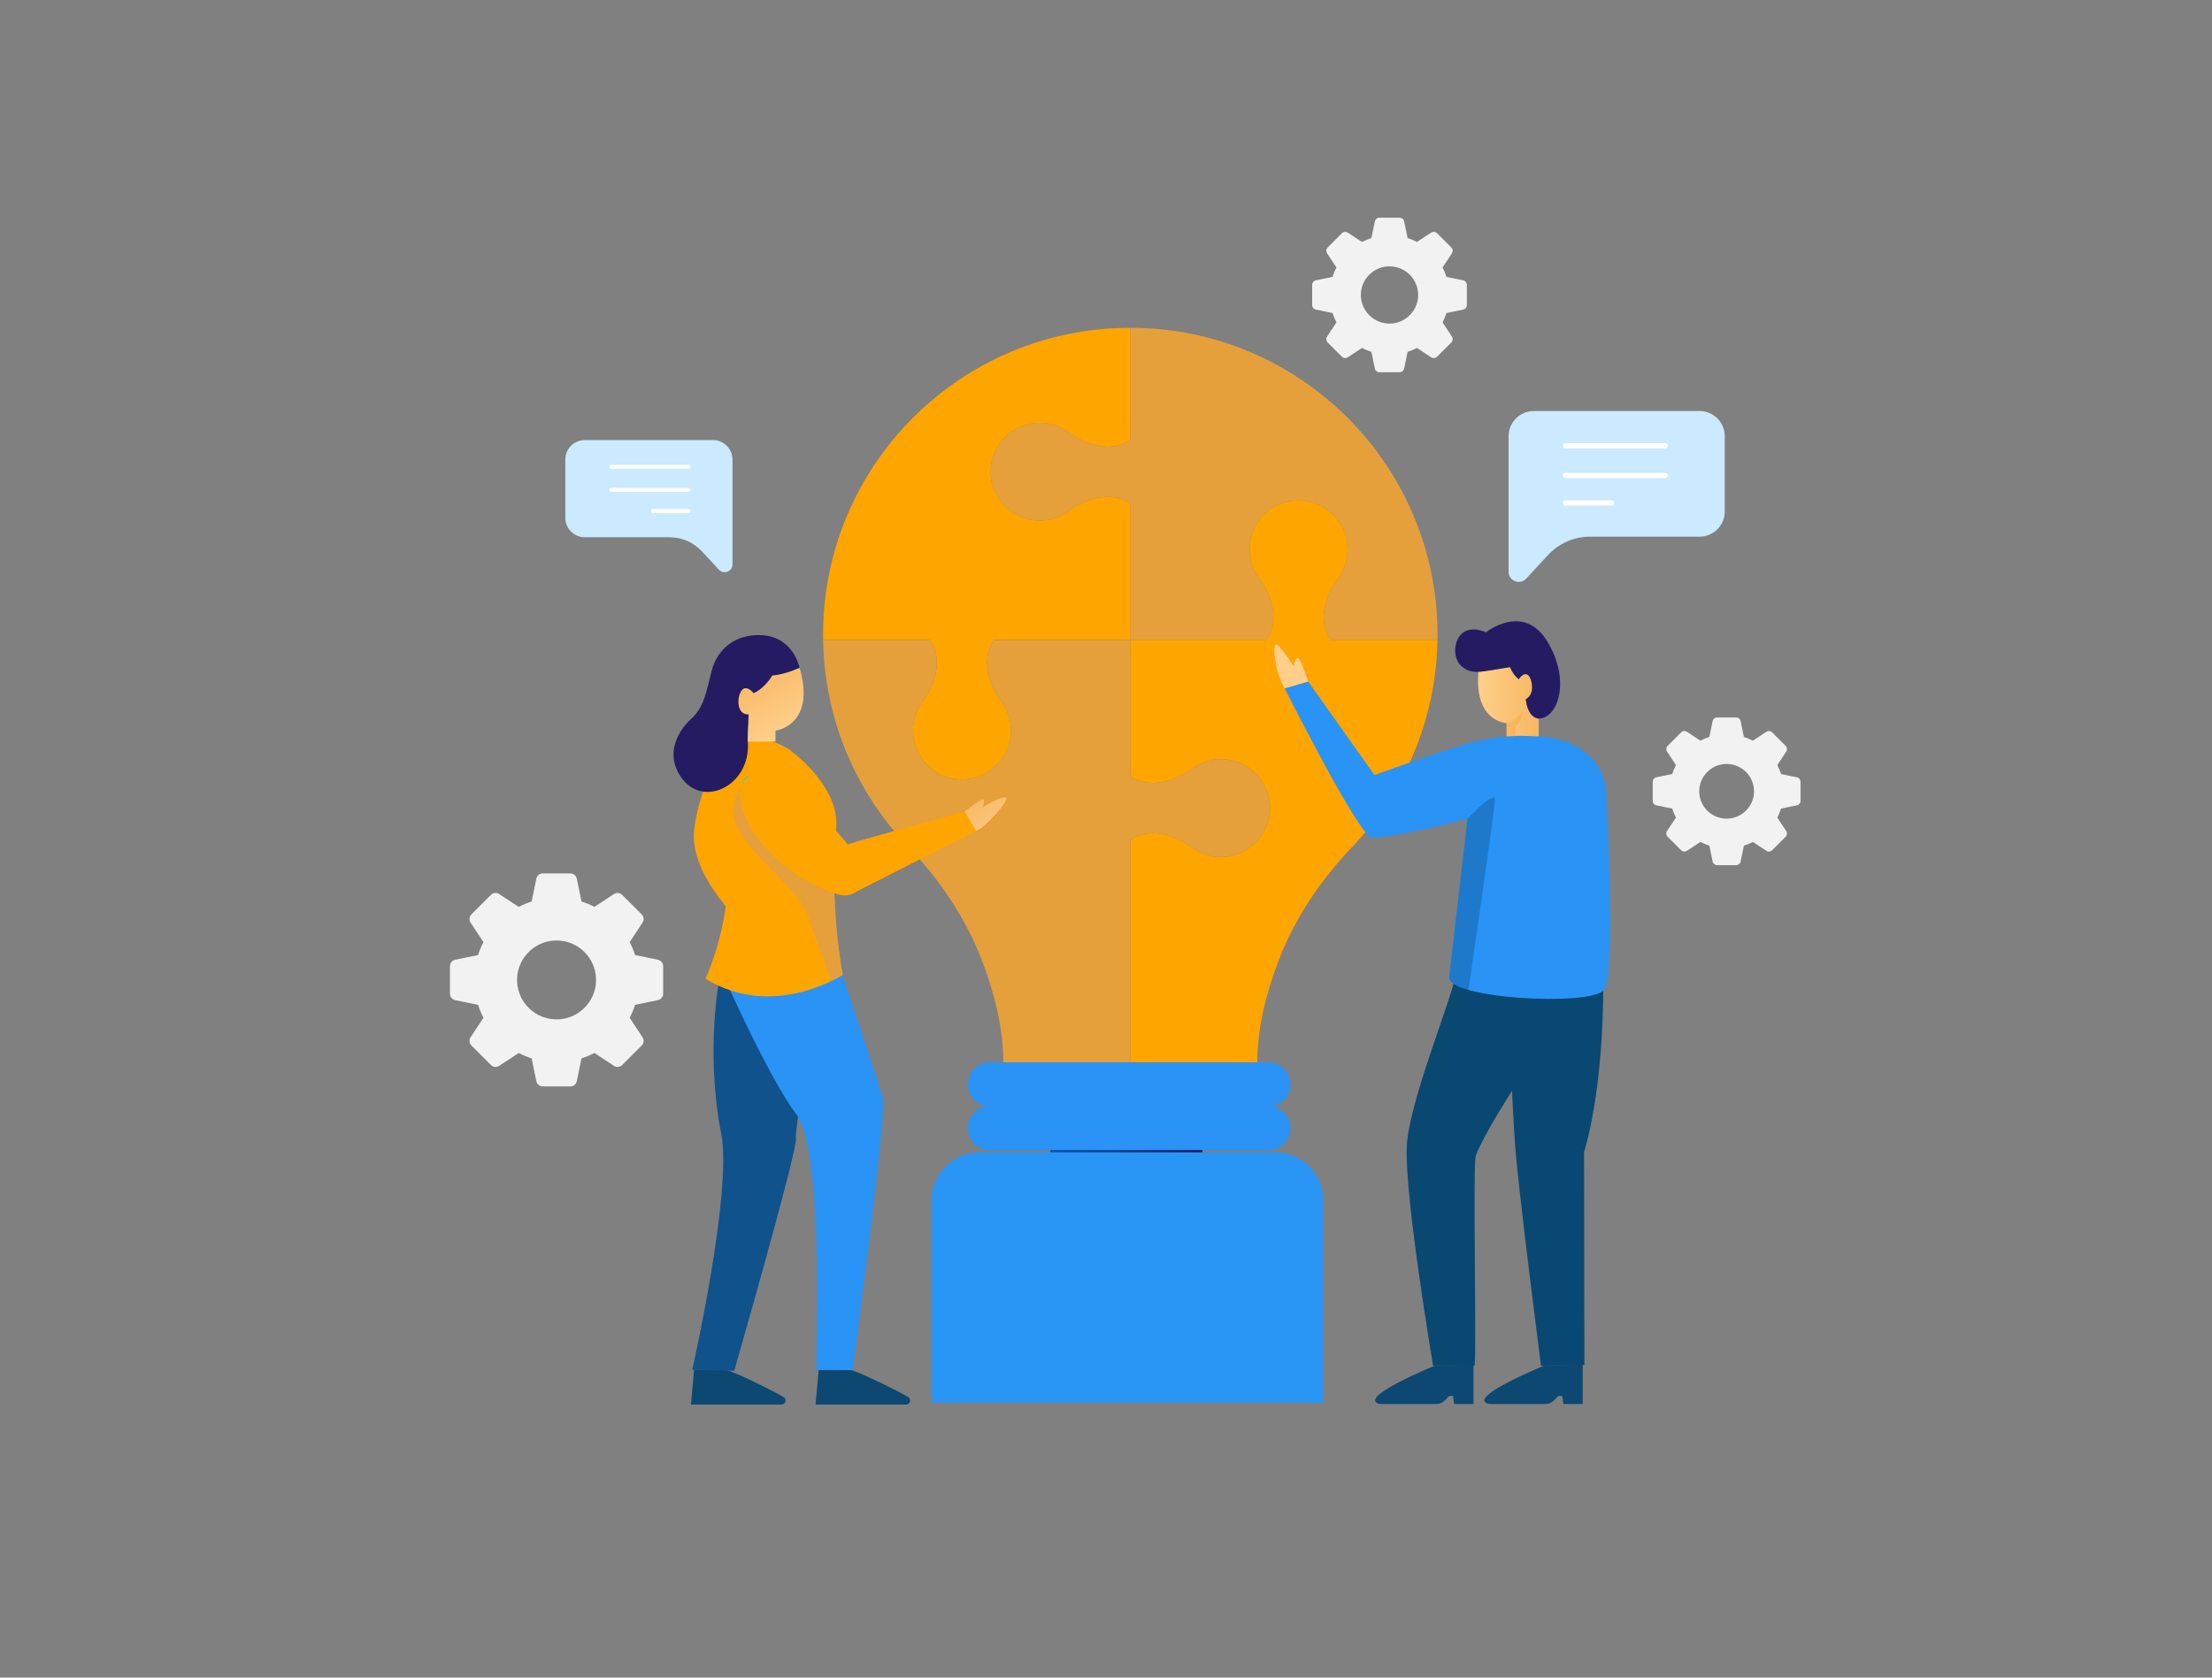 <svg xmlns="http://www.w3.org/2000/svg" xmlns:xlink="http://www.w3.org/1999/xlink" version="1.1" x="0px" y="0px" width="521.974px" height="395.98px" viewBox="0 0 521.974 395.98" enable-background="new 0 0 521.974 395.98" xml:space="preserve">
<rect x="0" y="0" width="521.974" height="395.98" fill="#808080" stroke="none"/>
<g xmlns="http://www.w3.org/2000/svg" id="BACKGROUND">
</g>
<g xmlns="http://www.w3.org/2000/svg" id="OBJECTS">
	<path fill="#CBE9FF" d="M137.992,103.876h30.263c2.537,0,4.594,2.056,4.594,4.591v18.343v6.399c0,1.686-2.07,2.495-3.215,1.257   l-3.972-4.294c-1.982-2.144-4.771-3.363-7.691-3.363h-19.979c-2.538,0-4.594-2.055-4.594-4.591v-13.752   C133.397,105.932,135.454,103.876,137.992,103.876z"/>
	<g>
		<path fill="#FFFFFF" d="M162.478,110.694c0.268,0,0.485-0.218,0.485-0.485s-0.217-0.485-0.485-0.485H144.25    c-0.268,0-0.485,0.218-0.485,0.485s0.217,0.485,0.485,0.485H162.478z"/>
		<path fill="#FFFFFF" d="M162.478,116.121c0.268,0,0.485-0.217,0.485-0.485c0-0.267-0.217-0.484-0.485-0.484H144.25    c-0.268,0-0.485,0.217-0.485,0.484c0,0.268,0.217,0.485,0.485,0.485H162.478z"/>
		<path fill="#FFFFFF" d="M162.478,121.125c0.268,0,0.485-0.218,0.485-0.485c0-0.268-0.217-0.485-0.485-0.485h-8.409    c-0.268,0-0.485,0.217-0.485,0.485c0,0.267,0.217,0.485,0.485,0.485H162.478z"/>
	</g>
	<path fill="#CBE9FF" d="M401.057,97.021h-39.132c-3.281,0-5.94,2.658-5.94,5.936v23.719v8.274c0,2.18,2.677,3.227,4.157,1.626   l5.136-5.552c2.563-2.772,6.169-4.348,9.945-4.348h25.834c3.281,0,5.94-2.658,5.94-5.937v-17.782   C406.997,99.679,404.338,97.021,401.057,97.021z"/>
	<g>
		<path fill="#FFFFFF" d="M369.395,105.837c-0.347,0-0.628-0.281-0.628-0.627s0.281-0.626,0.628-0.626h23.57    c0.346,0,0.627,0.281,0.627,0.626s-0.281,0.627-0.627,0.627H369.395z"/>
		<path fill="#FFFFFF" d="M369.395,112.854c-0.347,0-0.628-0.281-0.628-0.626c0-0.346,0.281-0.627,0.628-0.627h23.57    c0.346,0,0.627,0.281,0.627,0.627c0,0.345-0.281,0.626-0.627,0.626H369.395z"/>
		<path fill="#FFFFFF" d="M369.395,119.324c-0.347,0-0.628-0.281-0.628-0.627s0.281-0.626,0.628-0.626h10.873    c0.347,0,0.627,0.281,0.627,0.626s-0.28,0.627-0.627,0.627H369.395z"/>
	</g>
	<path fill="#F2F2F2" d="M424.876,189.043v-4.527c0-0.503-0.354-0.937-0.846-1.038l-3.75-0.773   c-0.233-0.734-0.529-1.439-0.879-2.113l2.106-3.199c0.276-0.42,0.22-0.977-0.137-1.332l-3.204-3.202   c-0.355-0.356-0.912-0.413-1.333-0.136l-3.201,2.105c-0.674-0.35-1.38-0.646-2.115-0.878l-0.773-3.747   c-0.102-0.493-0.535-0.846-1.039-0.846h-4.53c-0.504,0-0.938,0.354-1.039,0.846l-0.773,3.747c-0.735,0.233-1.441,0.529-2.115,0.878   l-3.201-2.105c-0.421-0.276-0.978-0.22-1.334,0.136l-3.203,3.202c-0.356,0.355-0.413,0.912-0.137,1.332l2.106,3.199   c-0.35,0.674-0.646,1.379-0.879,2.113l-3.75,0.773c-0.493,0.102-0.847,0.535-0.847,1.038v4.527c0,0.503,0.354,0.937,0.847,1.038   l3.75,0.773c0.233,0.734,0.529,1.44,0.879,2.114l-2.106,3.198c-0.276,0.421-0.22,0.977,0.137,1.332l3.203,3.202   c0.356,0.355,0.913,0.412,1.334,0.136l3.201-2.104c0.674,0.35,1.38,0.646,2.115,0.878l0.773,3.747   c0.102,0.493,0.535,0.847,1.039,0.847h4.53c0.504,0,0.938-0.354,1.039-0.847l0.773-3.747c0.735-0.232,1.441-0.528,2.115-0.878   l3.201,2.104c0.421,0.276,0.978,0.22,1.333-0.136l3.204-3.202c0.356-0.355,0.413-0.911,0.137-1.332l-2.106-3.198   c0.35-0.674,0.646-1.38,0.879-2.114l3.75-0.773C424.522,189.979,424.876,189.546,424.876,189.043z M407.964,193.215   c-3.98,0.313-7.278-2.981-6.964-6.959c0.247-3.13,2.784-5.665,5.915-5.912c3.981-0.313,7.279,2.981,6.965,6.96   C413.633,190.433,411.096,192.969,407.964,193.215z"/>
	<path fill="#F2F2F2" d="M346.137,71.991v-4.739c0-0.526-0.37-0.98-0.886-1.086l-3.925-0.809c-0.244-0.769-0.554-1.507-0.92-2.213   l2.204-3.348c0.29-0.439,0.23-1.022-0.143-1.394l-3.353-3.351c-0.373-0.372-0.956-0.432-1.396-0.143l-3.351,2.204   c-0.706-0.366-1.445-0.676-2.214-0.92l-0.81-3.922c-0.106-0.516-0.561-0.885-1.088-0.885h-4.742c-0.526,0-0.98,0.37-1.087,0.885   l-0.81,3.922c-0.77,0.244-1.509,0.554-2.215,0.92l-3.351-2.204c-0.439-0.289-1.022-0.229-1.396,0.143l-3.353,3.351   c-0.373,0.372-0.433,0.955-0.143,1.394l2.205,3.348c-0.366,0.706-0.677,1.444-0.921,2.213l-3.925,0.809   c-0.516,0.106-0.886,0.56-0.886,1.086v4.739c0,0.526,0.37,0.98,0.886,1.086l3.925,0.809c0.244,0.769,0.555,1.507,0.921,2.212   l-2.205,3.348c-0.29,0.44-0.23,1.022,0.143,1.395l3.353,3.351c0.373,0.373,0.956,0.432,1.396,0.143l3.351-2.203   c0.706,0.366,1.445,0.676,2.215,0.919l0.81,3.922c0.106,0.515,0.561,0.885,1.087,0.885h4.742c0.527,0,0.981-0.37,1.088-0.885   l0.81-3.922c0.769-0.244,1.508-0.554,2.214-0.919l3.351,2.203c0.439,0.29,1.022,0.23,1.396-0.143l3.353-3.351   c0.373-0.373,0.433-0.955,0.143-1.395l-2.204-3.348c0.366-0.705,0.676-1.444,0.92-2.212l3.925-0.809   C345.767,72.971,346.137,72.517,346.137,71.991z M328.436,76.357c-4.167,0.328-7.618-3.121-7.289-7.284   c0.258-3.276,2.914-5.93,6.191-6.188c4.167-0.328,7.618,3.121,7.29,7.285C334.369,73.445,331.714,76.099,328.436,76.357z"/>
	<path fill="#F2F2F2" d="M156.489,234.569v-6.531c0-0.726-0.51-1.352-1.221-1.498l-5.409-1.115c-0.336-1.06-0.764-2.077-1.269-3.05   l3.039-4.615c0.399-0.605,0.317-1.408-0.196-1.922l-4.622-4.618c-0.513-0.514-1.316-0.596-1.923-0.196l-4.618,3.036   c-0.973-0.504-1.992-0.931-3.052-1.268l-1.116-5.405c-0.147-0.711-0.773-1.221-1.499-1.221h-6.537c-0.726,0-1.352,0.51-1.499,1.221   l-1.116,5.405c-1.061,0.337-2.079,0.764-3.052,1.268l-4.619-3.036c-0.606-0.399-1.41-0.317-1.923,0.196l-4.622,4.618   c-0.514,0.514-0.595,1.316-0.196,1.922l3.039,4.615c-0.504,0.973-0.932,1.99-1.269,3.05l-5.409,1.115   c-0.711,0.146-1.221,0.772-1.221,1.498v6.531c0,0.726,0.51,1.352,1.221,1.498l5.409,1.115c0.336,1.06,0.764,2.077,1.269,3.05   l-3.039,4.614c-0.399,0.606-0.317,1.409,0.196,1.922l4.622,4.619c0.514,0.513,1.317,0.595,1.923,0.196l4.619-3.037   c0.973,0.505,1.991,0.932,3.052,1.268l1.116,5.406c0.147,0.71,0.773,1.22,1.499,1.22h6.537c0.726,0,1.352-0.51,1.499-1.22   l1.116-5.406c1.06-0.336,2.079-0.763,3.052-1.268l4.618,3.037c0.607,0.398,1.41,0.316,1.923-0.196l4.622-4.619   c0.513-0.513,0.595-1.315,0.196-1.922l-3.039-4.614c0.504-0.973,0.932-1.991,1.269-3.05l5.409-1.115   C155.979,235.921,156.489,235.295,156.489,234.569z M132.09,240.588c-5.743,0.453-10.5-4.301-10.047-10.04   c0.356-4.515,4.017-8.173,8.535-8.528c5.743-0.453,10.5,4.301,10.047,10.04C140.269,236.574,136.608,240.232,132.09,240.588z"/>
	<path fill="#E5A03C" d="M266.721,77.372v26.458c-1.791,1.229-3.696,1.6-5.343,1.6c-3.949,0-7.563-2.221-8.933-3.176l-0.094-0.068   c-2.032-1.56-4.464-2.384-7.028-2.384c-6.373,0-11.558,5.181-11.558,11.549c0,6.368,5.185,11.549,11.558,11.549   c2.413,0,4.727-0.738,6.691-2.136l2.312-1.638l0.073,0.13c1.79-0.967,4.297-1.973,6.979-1.973c1.646,0,3.552,0.371,5.343,1.6   v32.159h32.164c0.466-0.678,0.834-1.408,1.104-2.19c1.304-3.772-0.142-7.664-1.465-10.121l0.135-0.075l-1.639-2.31   c-1.399-1.963-2.138-4.276-2.138-6.687c0-6.368,5.185-11.549,11.558-11.549c6.372,0,11.557,5.181,11.557,11.549   c0,2.563-0.824,4.993-2.386,7.024l-0.068,0.094c-1.383,1.98-4.408,7.127-2.647,12.125c0.269,0.763,0.631,1.476,1.087,2.14h25.221   c0.007-0.407,0.016-0.813,0.016-1.222C339.219,109.808,306.761,77.372,266.721,77.372z"/>
	<path fill="#ffa500" d="M245.323,99.8c2.564,0,4.996,0.824,7.028,2.384l0.094,0.068c1.37,0.955,4.983,3.176,8.933,3.176   c1.646,0,3.552-0.371,5.343-1.6V77.372c-40.04,0-72.499,32.436-72.499,72.447c0,0.409,0.01,0.815,0.016,1.222h25.221   c0.456,0.663,0.819,1.376,1.088,2.14c1.761,4.999-1.265,10.145-2.647,12.125l-0.068,0.094c-1.562,2.031-2.386,4.46-2.386,7.024   c0,6.368,5.185,11.549,11.557,11.549c6.373,0,11.558-5.181,11.558-11.549c0-2.411-0.739-4.723-2.138-6.687l-1.563-2.206   l0.117-0.073c-1.338-2.45-2.846-6.401-1.522-10.229c0.271-0.782,0.639-1.511,1.104-2.189h32.165v-32.159   c-1.791-1.229-3.696-1.6-5.343-1.6c-2.682,0-5.188,1.006-6.979,1.973l-0.073-0.13l-2.312,1.638   c-1.965,1.397-4.278,2.136-6.691,2.136c-6.373,0-11.558-5.181-11.558-11.549C233.766,104.981,238.95,99.8,245.323,99.8z"/>
	<path fill="#ffa500" d="M313.98,151.042l0.002-0.001c-0.456-0.664-0.818-1.377-1.087-2.14c-1.761-4.999,1.265-10.145,2.647-12.125   l0.068-0.094c1.562-2.031,2.386-4.46,2.386-7.024c0-6.368-5.185-11.549-11.557-11.549c-6.373,0-11.558,5.181-11.558,11.549   c0,2.411,0.738,4.724,2.138,6.687l1.639,2.31l-0.135,0.075c1.323,2.457,2.769,6.349,1.465,10.121   c-0.271,0.782-0.639,1.512-1.104,2.19l0.004,0.001h-32.167v32.157c0.897,0.612,1.817,1.014,2.726,1.259   c0.903,0.245,1.795,0.34,2.614,0.34c2.736,0,5.29-1.048,7.09-2.028l0.067,0.111l2.207-1.56c0.123-0.089,0.245-0.172,0.373-0.256   c0.251-0.161,0.502-0.317,0.764-0.457c1.099-0.606,2.28-1.024,3.507-1.242c0.089-0.017,0.178-0.034,0.268-0.045   c0.139-0.022,0.278-0.044,0.418-0.056c0.262-0.033,0.523-0.056,0.786-0.067c0.184-0.011,0.373-0.017,0.557-0.017h0.028   c0.189,0,0.373,0.006,0.563,0.017c0.14,0,0.284,0.011,0.424,0.022c0.045,0.005,0.095,0.005,0.14,0.017   c3.333,0.317,6.299,2.105,8.205,4.729c0.122,0.167,0.239,0.345,0.356,0.523c0.095,0.139,0.184,0.278,0.268,0.423   c0,0.006,0,0.006,0,0.006c0.062,0.105,0.123,0.212,0.179,0.317c0.05,0.084,0.095,0.173,0.139,0.262   c0.14,0.268,0.268,0.54,0.385,0.819c0.062,0.139,0.117,0.284,0.167,0.423c0.078,0.212,0.156,0.429,0.224,0.646c0,0,0,0,0,0.006   c0.066,0.217,0.128,0.439,0.178,0.668c0.057,0.223,0.101,0.44,0.146,0.663c0.044,0.229,0.072,0.456,0.101,0.69   c0.011,0.111,0.021,0.223,0.033,0.334c0.017,0.14,0.027,0.278,0.033,0.418c0.011,0.189,0.011,0.379,0.011,0.568   c0,0.194-0.005,0.396-0.017,0.59c-0.005,0.146-0.017,0.29-0.033,0.435c-0.011,0.167-0.033,0.334-0.056,0.502   c-0.022,0.167-0.05,0.334-0.078,0.501c-0.027,0.161-0.062,0.328-0.101,0.49c0,0.006-0.005,0.006,0,0.011   c-1.147,5.119-5.707,8.963-11.159,9.013c-0.039,0.006-0.072,0.006-0.111,0.006c-2.09,0-4.086-0.546-5.847-1.588   c-0.273-0.161-0.535-0.328-0.798-0.513c-0.128-0.094-0.256-0.184-0.384-0.283l-0.095-0.073c-1.372-0.952-4.983-3.175-8.936-3.175   c-1.645,0-3.551,0.373-5.34,1.604v52.587h29.96c0-8.366,2.219-16.799,5.062-24.18c3.857-9.998,9.894-18.982,17.313-26.72   c12.224-12.738,19.832-29.934,20.145-48.9H313.98z"/>
	<path fill="#E5A03C" d="M288.099,179.183c-2.406,0.004-4.713,0.743-6.672,2.136l-2.207,1.563l-0.07-0.113   c-1.797,0.984-4.351,2.031-7.086,2.031c0,0,0,0-0.001,0c-1.646,0-3.552-0.37-5.342-1.601v-32.158h-32.165   c-0.465,0.678-0.833,1.407-1.104,2.189c-1.323,3.828,0.185,7.778,1.522,10.229l-0.117,0.073l1.563,2.206   c1.396,1.959,2.135,4.267,2.138,6.672c0.008,6.1-4.9,11.261-10.997,11.55c-6.626,0.314-12.117-4.982-12.117-11.536   c0-2.563,0.824-4.993,2.386-7.024l0.068-0.094c1.383-1.98,4.408-7.126,2.647-12.125c-0.269-0.763-0.632-1.477-1.088-2.14h-25.221   c0.314,18.969,7.925,36.163,20.147,48.903c7.422,7.737,13.457,16.719,17.313,26.721c2.844,7.376,5.063,15.812,5.063,24.176h29.961   v-28.574v-24.014c1.79-1.23,3.696-1.601,5.343-1.601c3.948,0,7.562,2.221,8.932,3.176l0.095,0.068   c2.032,1.561,4.463,2.385,7.028,2.385c6.561,0,11.861-5.49,11.544-12.114C299.369,184.074,294.202,179.173,288.099,179.183z"/>
	<path fill="#FC43A6" d="M299.352,188.062c-0.105-0.451-0.239-0.892-0.401-1.32c0.324,0.847,0.547,1.743,0.647,2.674   C299.547,188.97,299.464,188.513,299.352,188.062z"/>
	<g>
		<path fill="#2A93F6" d="M299.281,250.724h-65.669c-2.885,0-5.223,2.339-5.223,5.224l0,0c0,2.885,2.338,5.223,5.223,5.223h65.669    c2.885,0,5.223-2.338,5.223-5.223l0,0C304.504,253.063,302.166,250.724,299.281,250.724z"/>
		<path opacity="0.34" fill="#2A93F6" d="M299.277,256.709h-65.661c-2.085,0-3.869-1.229-4.709-2.992    c-0.322,0.679-0.518,1.429-0.518,2.23c0,2.885,2.34,5.223,5.227,5.223h65.661c2.887,0,5.227-2.338,5.227-5.223    c0-0.802-0.195-1.552-0.518-2.23C303.146,255.48,301.362,256.709,299.277,256.709z"/>
	</g>
	<g>
		<path fill="#2A93F6" d="M299.281,261.062h-65.669c-2.885,0-5.223,2.338-5.223,5.223l0,0c0,2.885,2.338,5.224,5.223,5.224h65.669    c2.885,0,5.223-2.339,5.223-5.224l0,0C304.504,263.399,302.166,261.062,299.281,261.062z"/>
		<path opacity="0.34" fill="#2A93F6" d="M299.277,267.046h-65.661c-2.085,0-3.869-1.228-4.709-2.992    c-0.322,0.679-0.518,1.43-0.518,2.23c0,2.885,2.34,5.224,5.227,5.224h65.661c2.887,0,5.227-2.339,5.227-5.224    c0-0.801-0.195-1.552-0.518-2.23C303.146,265.818,301.362,267.046,299.277,267.046z"/>
	</g>
	<linearGradient id="SVGID_1_" gradientUnits="userSpaceOnUse" x1="247.826" y1="276.023" x2="283.761" y2="276.023">
		<stop offset="0" style="stop-color:#0056B2"/>
		<stop offset="1" style="stop-color:#27185F"/>
	</linearGradient>
	<path fill="url(#SVGID_1_)" d="M274.62,280.594h-17.653c-5.048,0-9.141-4.093-9.141-9.141l0,0h35.935l0,0   C283.761,276.501,279.668,280.594,274.62,280.594z"/>
	<path fill="#2995F5" d="M300.909,271.994h-69.763c-6.264,0-11.342,5.079-11.342,11.343v47.743h92.448v-47.743   C312.253,277.073,307.174,271.994,300.909,271.994z"/>
	<path fill="#094872" d="M355.537,227.487c0,0,1.208,33,2.014,43.195c0.931,11.771,6.086,51.691,6.086,51.691l10.247-0.179   l-0.09-50.306c0,0,4.654-13.656,4.543-40.901L355.537,227.487z"/>
	<path fill="#0C4872" d="M347.706,322.106v9.301h-4.563l-0.258-1.9l-0.906-0.012l-1.12,1.12c-0.508,0.507-1.195,0.792-1.913,0.792   h-12.928c-0.344,0-0.69-0.054-1-0.201c-3.758-1.78,13.605-8.876,13.605-8.876L347.706,322.106z"/>
	<path fill="#0C4872" d="M373.481,322.106v9.301h-4.564l-0.258-1.9l-0.905-0.012l-1.121,1.12c-0.508,0.507-1.195,0.792-1.913,0.792   h-12.928c-0.344,0-0.689-0.054-1-0.201c-3.758-1.78,13.605-8.876,13.605-8.876L373.481,322.106z"/>
	<path fill="#094872" d="M348.243,272.829c-0.704,1.896,0.213,45.433-0.269,49.501h-9.799c0,0-6.578-38.948-6.221-51.29   c0.293-10.102,9.604-32.56,11.381-40.065l3.001,0.94c4.784,1.504,9.729,2.249,14.666,2.249c3.469,0,6.937-0.369,10.342-1.108   c-1.915,4.344-5.014,10.694-8.643,15.743C356.567,257.338,349.988,268.134,348.243,272.829z"/>
	<linearGradient id="SVGID_2_" gradientUnits="userSpaceOnUse" x1="348.775" y1="165.87" x2="363.101" y2="165.87">
		<stop offset="0" style="stop-color:#FFCF8A"/>
		<stop offset="1" style="stop-color:#F7B763"/>
	</linearGradient>
	<path fill="url(#SVGID_2_)" d="M363.101,169.609v4.666h-7.583v-3.549c-6.767-1.093-6.985-8.428-6.646-12.15   c0.137-0.014,0.215-0.027,0.215-0.027c0.476,0.068,7.241-1.083,7.241-1.083c0.722,1.83,2.037,2.841,2.037,2.841   c2.029-2.77,3.178-0.133,3.178,1.964s-1.49,2.773-1.49,2.773c0.51,4.603,3.042,4.565,3.042,4.565   C363.097,169.609,363.097,169.609,363.101,169.609z"/>
	<path fill="#251B63" d="M363.094,169.608c0,0-2.532,0.038-3.041-4.563c0,0,1.49-0.676,1.49-2.774c0-2.098-1.15-4.734-3.18-1.963   c0,0-1.316-1.01-2.034-2.842c0,0-6.767,1.15-7.241,1.083c0,0-2.728,0.502-4.671-1.792c-2.367-2.795-0.829-10.503,6.229-7.509   c0,0,8.851-7.119,14.484,2.166C370.768,160.699,367.592,169.608,363.094,169.608z"/>
	<path fill="#251B63" d="M360.056,165.043c0.018,0.413,0.062,0.802,0.12,1.175c-0.062-0.373-0.103-0.762-0.124-1.175   C360.052,165.043,360.052,165.043,360.056,165.043z"/>
	<path opacity="0.46" fill="#F9AA41" d="M357.614,171.232c1.672-0.397,1.644-3.796,1.644-3.796c-0.623,2.266-3.739,3.29-3.739,3.29   v3.55h2.096V171.232z"/>
	<path fill="#2A93F6" d="M360.684,173.738c0,0-6.757-0.581-15.527,2.102c-8.771,2.683-20.808,7.11-20.808,7.11l-15.662-22.09   l-5.549,1.61c0,0,17.672,35.16,20.584,35.236c5.102,0.134,22.553-4.427,22.553-4.427s-3.669,32.106-4.296,37.293   c-0.626,5.188,33.561,7.021,36.515,3.086c2.953-3.936,0.536-46.416,0.536-46.416S379.209,173.738,360.684,173.738z"/>
	<path opacity="0.3" fill="#0D4770" d="M341.403,322.329h-3.229c0,0-6.577-38.951-6.223-51.289   c0.286-9.603,8.704-30.353,11.066-38.833c0.788,0.541,1.989,1.023,3.485,1.446c-0.688,2.233-10.584,34.11-11.105,38.774   C334.944,276.511,339.877,311.624,341.403,322.329z"/>
	<path opacity="0.4" fill="#0E538C" d="M352.752,188.785c0-2.414-6.478,4.494-6.478,4.494s-3.669,32.106-4.296,37.293   c-0.147,1.227,1.652,2.266,4.523,3.085c0.026-0.085,0.041-0.134,0.041-0.134S352.752,191.2,352.752,188.785z"/>
	<path fill="#FFCF8A" d="M308.687,160.86c0,0-1.678-5.209-2.349-5.545c-0.672-0.335-1.074,1.878-1.074,1.878   s-3.49-5.433-4.229-5.098s-0.291,6.193,2.103,10.375L308.687,160.86z"/>
	<path fill="#ffa500" d="M171.185,175.694c0,0-6.044,9.303-7.351,19.913c-1.306,10.609,10.454,21.546,10.454,21.546L171.185,175.694   z"/>
	<path fill="#0C4872" d="M200.449,323.409c0.916-0.382,12.24,5.34,13.843,6.332c0.012,0.007,0.023,0.014,0.035,0.021   c0.81,0.507,0.426,1.764-0.529,1.764h-21.339l0.722-8.199L200.449,323.409z"/>
	<path fill="#0C4872" d="M171.049,323.409c0.916-0.382,12.24,5.34,13.843,6.332c0.012,0.007,0.023,0.014,0.035,0.021   c0.81,0.507,0.426,1.764-0.529,1.764h-21.339l0.722-8.199L171.049,323.409z"/>
	<path fill="#0F528C" d="M170.021,229.4c0,0-3.815,17.977,0.182,38.313c2.66,13.534-6.857,55.641-6.857,55.641l9.909,0.218   c0,0,15.12-52.59,14.574-54.95c-0.545-2.36,6.542-37.406,6.542-37.406L170.021,229.4z"/>
	<path fill="#2A93F6" d="M171.475,231.942c0,0,9.994,22.517,16.535,31.232c6.542,8.716,4.571,60.152,4.571,60.152l8.63,0.096   c0,0,8.06-60.43,7.15-64.062c-0.908-3.632-9.994-30.506-9.994-30.506L171.475,231.942z"/>
	<path fill="#ffa500" d="M186.048,176.782c0,0,12.212,8.447,11.271,18.824c-1.742,19.206,1.518,34.489,1.518,34.489   s-16.255,10.783-32.358,0.938c0,0,8.95-19.042,3.543-36.316C163.726,174.606,176.386,170.913,186.048,176.782z"/>
	<path fill="#ffa500" d="M200.062,199.294c0,0-16.324-19.967-23.227-16.288c-6.985,3.723,2.596,22.509,20.962,28.117   c1.531,0.468,3.193,0.193,4.479-0.762l28.617-14.554l-3.249-4.227C227.645,191.581,205.023,197.699,200.062,199.294z"/>
	<linearGradient id="SVGID_3_" gradientUnits="userSpaceOnUse" x1="237.571" y1="197.918" x2="230.778" y2="187.401">
		<stop offset="0" style="stop-color:#FFCF8A"/>
		<stop offset="1" style="stop-color:#F7B763"/>
	</linearGradient>
	<path fill="url(#SVGID_3_)" d="M227.645,191.581c0,0,4.355-3.591,4.519-2.721c0.164,0.87-0.326,1.687-0.326,1.687   s4.791-2.884,5.553-2.23c0.763,0.652-4.845,7.019-7.023,7.78L227.645,191.581z"/>
	<linearGradient id="SVGID_4_" gradientUnits="userSpaceOnUse" x1="176.616" y1="185.474" x2="175.395" y2="183.584">
		<stop offset="0" style="stop-color:#FFD200"/>
		<stop offset="1" style="stop-color:#00C5FF"/>
	</linearGradient>
	<path fill="url(#SVGID_4_)" d="M176.824,183.014c-0.108,0.099-1.073,1.004-1.999,2.47   C175.16,184.401,175.82,183.545,176.824,183.014z"/>
	<path fill="#E5A03C" d="M196.919,210.835c-15.168-5.051-24.064-19.058-22.094-25.352c-1.546,2.489-2.973,6.611,0.03,11.266   c4.902,7.595,13.971,13.872,15.763,19.342c1.28,3.888,4.04,11.437,5.531,15.483c1.707-0.831,2.687-1.479,2.687-1.479   S197.119,220.397,196.919,210.835z"/>
	<path fill="#251B63" d="M188.691,157.611c0,0-1.426-7.121-8.619-7.663c-6.432-0.485-10.79,3.188-12.146,8.409   c-1.357,5.222-1.732,8.504-4.854,11.352c-3.122,2.848-6.418,8.495-2.001,14.214c5.158,6.679,15.903,1.456,15.418-8.503   c-0.313-6.431,1.208-9.027,5.009-10.587C185.298,163.273,188.691,157.611,188.691,157.611z"/>
	<linearGradient id="SVGID_5_" gradientUnits="userSpaceOnUse" x1="186.015" y1="172.207" x2="177.23" y2="157.262">
		<stop offset="0" style="stop-color:#FFCF8A"/>
		<stop offset="1" style="stop-color:#F7B763"/>
	</linearGradient>
	<path fill="url(#SVGID_5_)" d="M177.833,163.612c0,0-1.696-2.17-2.85-0.61c-1.154,1.56-1.188,5.765,1.662,5.629l-0.221,6.408h6.566   v-2.577c0,0,9.636-1.153,5.7-14.852c0,0-3.394,1.627-6.447,1.831C182.244,159.442,180.548,162.426,177.833,163.612z"/>
</g>
<g xmlns="http://www.w3.org/2000/svg" id="DESIGNED_BY_FREEPIK">
</g>
</svg>